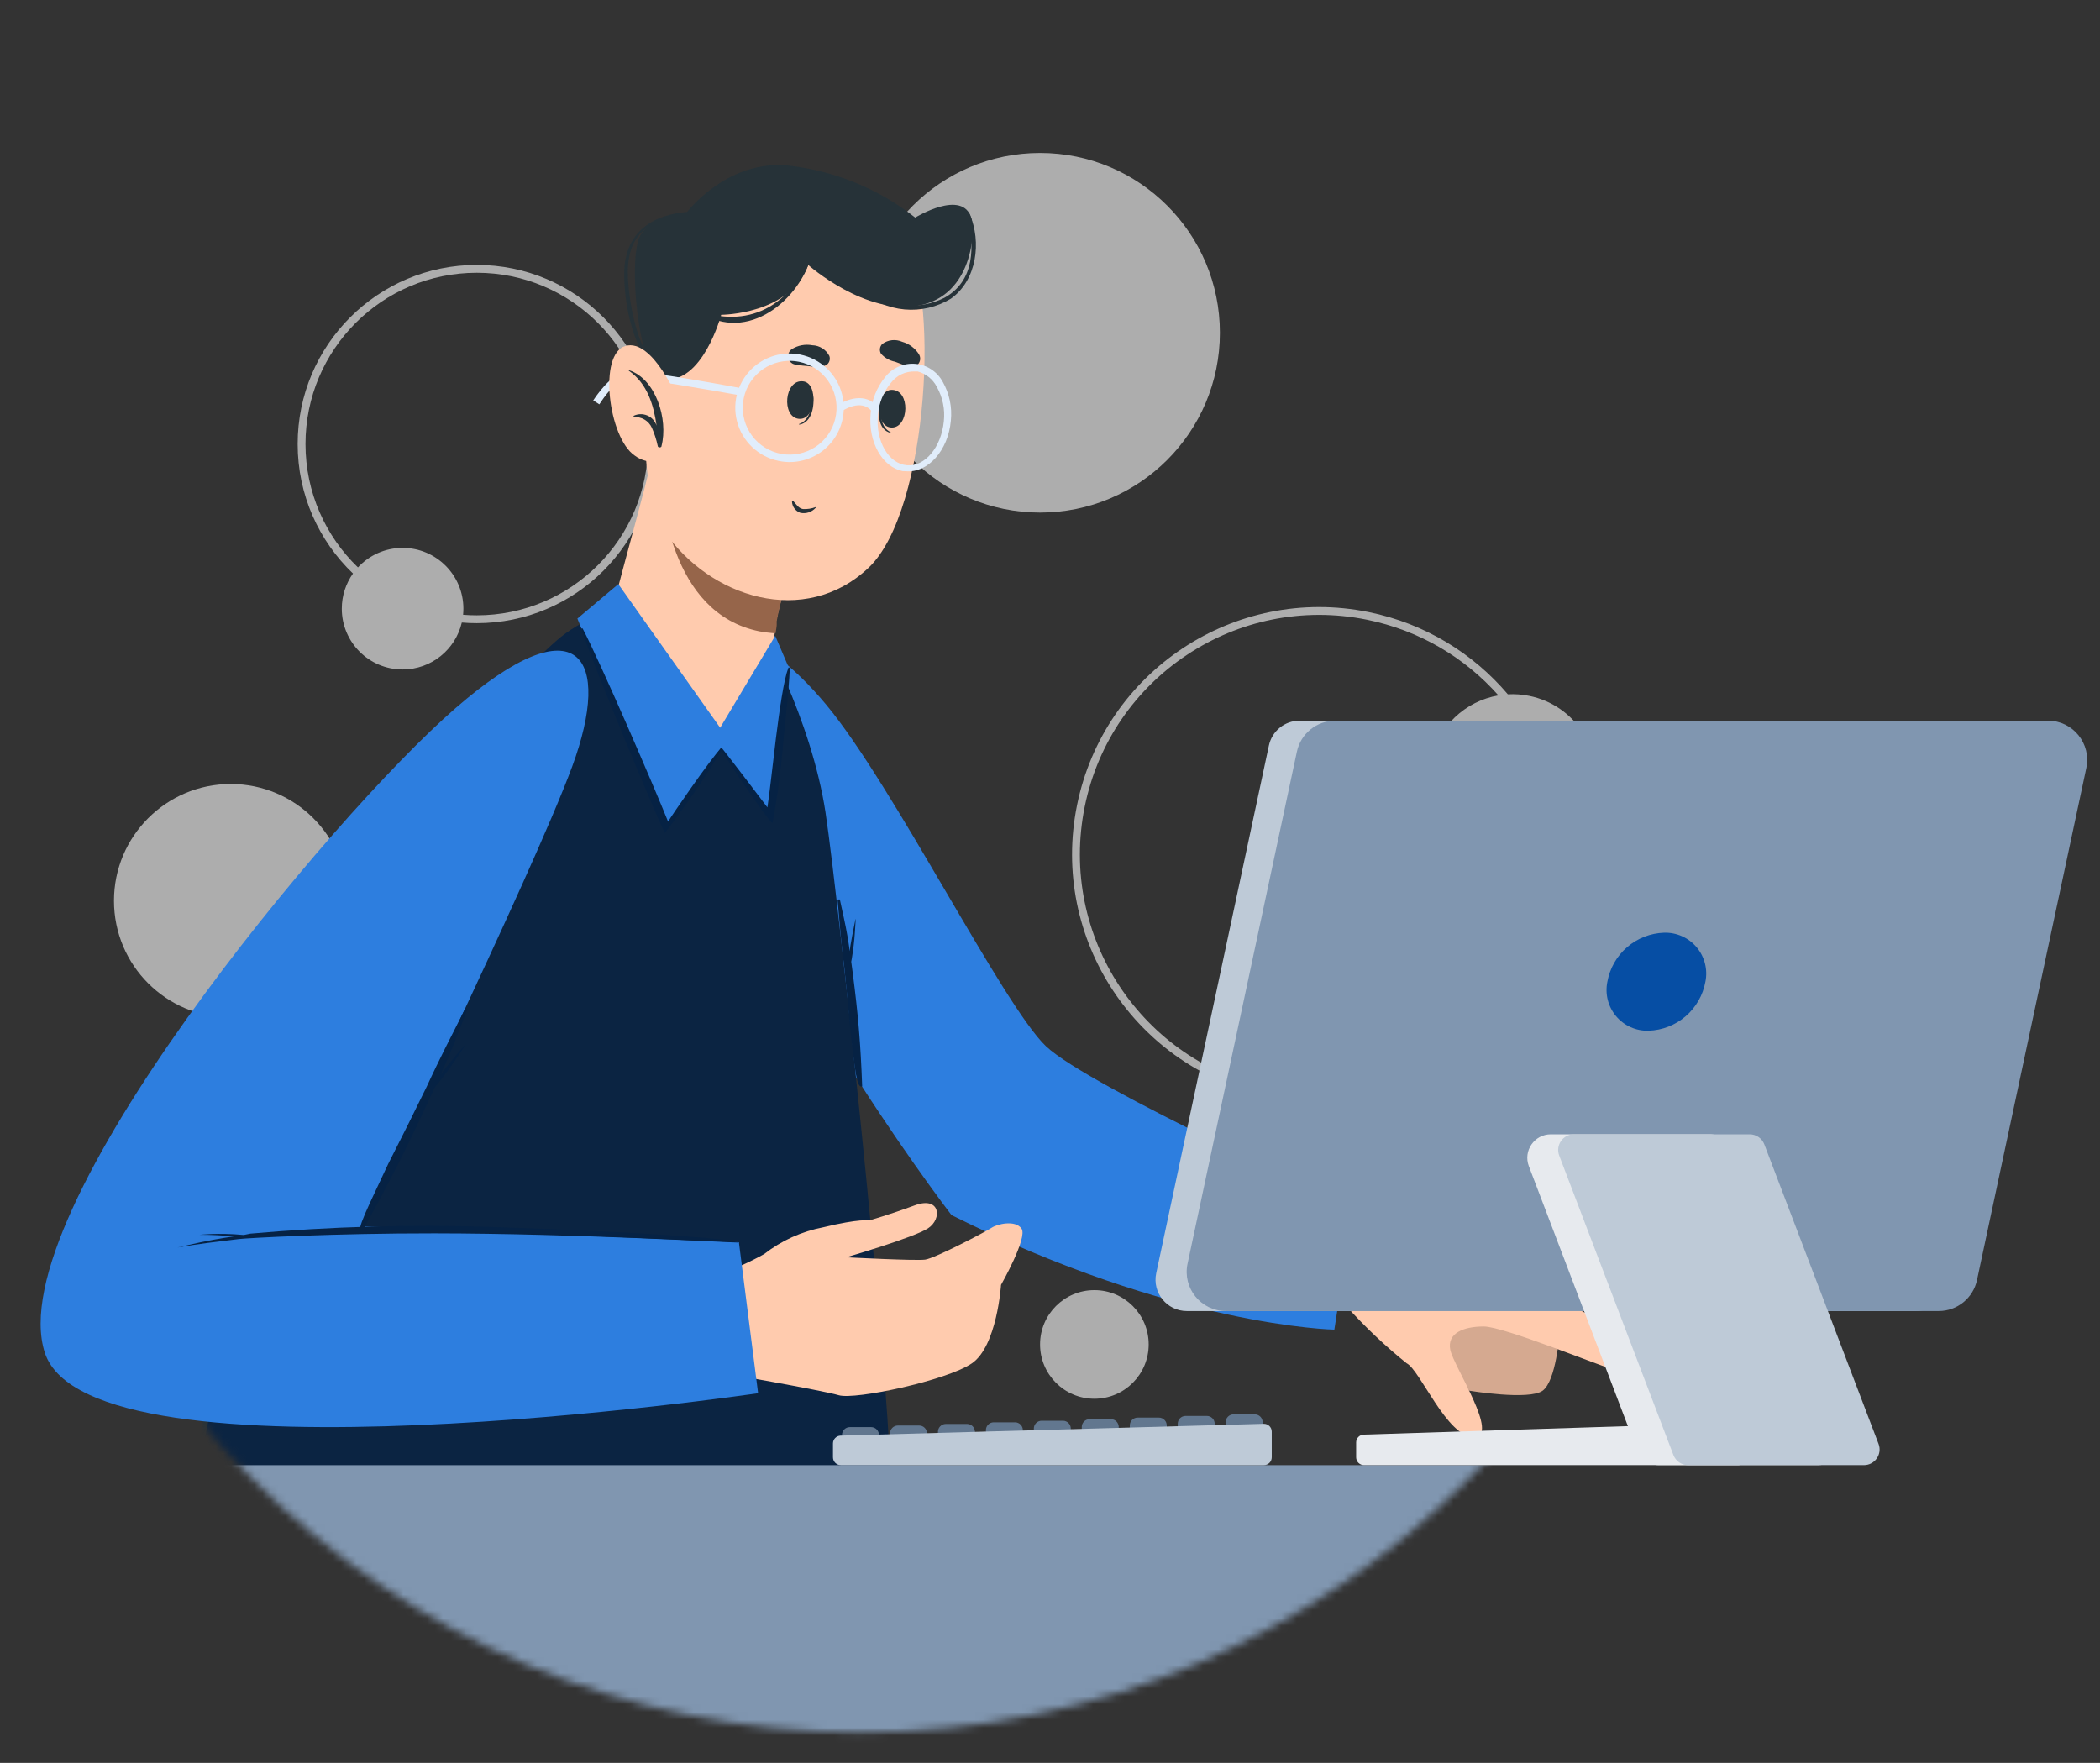 
<svg width="268" height="225" viewBox="0 0 268 225" fill="none" xmlns="http://www.w3.org/2000/svg">
<rect x="0" y="0" width="268" height="225" fill="#333333" stroke="none"/>
<!-- <ellipse cx="109.784" cy="110.484" rx="109.784" ry="110.484" fill="#7EB7FB"/> -->
<path opacity="0.6" fill-rule="evenodd" clip-rule="evenodd" d="M82.707 56.673C82.707 68.746 72.92 78.533 60.847 78.533C60.259 78.533 59.676 78.51 59.099 78.464C59.125 78.208 59.138 77.948 59.138 77.684C59.138 73.399 55.664 69.925 51.379 69.925C49.127 69.925 47.099 70.885 45.681 72.417C41.554 68.441 38.987 62.857 38.987 56.673C38.987 44.6 48.774 34.813 60.847 34.813C72.92 34.813 82.707 44.6 82.707 56.673ZM45.049 73.196C40.697 69.034 37.987 63.17 37.987 56.673C37.987 44.048 48.222 33.813 60.847 33.813C73.472 33.813 83.707 44.048 83.707 56.673C83.707 69.298 73.472 79.533 60.847 79.533C60.203 79.533 59.566 79.507 58.935 79.454C58.134 82.887 55.055 85.444 51.379 85.444C47.093 85.444 43.62 81.97 43.62 77.684C43.62 76.012 44.149 74.463 45.049 73.196Z" fill="white"/>
<path opacity="0.6" fill-rule="evenodd" clip-rule="evenodd" d="M198.315 115.125C194.953 131.661 178.822 142.34 162.286 138.978C145.75 135.616 135.07 119.485 138.432 102.949C141.795 86.413 157.925 75.734 174.461 79.096C181.21 80.468 186.984 83.967 191.225 88.753C187.018 89.478 183.484 92.707 182.582 97.143C181.408 102.916 185.137 108.548 190.91 109.722C193.796 110.308 196.646 109.67 198.922 108.164C198.985 110.453 198.791 112.785 198.315 115.125ZM192.43 88.615C193.325 88.565 194.241 88.628 195.161 88.815C200.934 89.989 204.663 95.62 203.489 101.394C202.989 103.853 201.68 105.942 199.895 107.439C200.024 110.025 199.835 112.669 199.295 115.324C195.823 132.401 179.164 143.43 162.087 139.958C145.009 136.486 133.98 119.827 137.453 102.75C140.925 85.673 157.583 74.644 174.661 78.116C181.876 79.583 188.011 83.404 192.43 88.615Z" fill="white"/>
<path opacity="0.6" fill-rule="evenodd" clip-rule="evenodd" d="M43.906 178.785C39.481 169.881 43.113 159.075 52.017 154.65C57.29 152.03 63.229 152.235 68.115 154.686C66.615 156.14 66.154 158.45 67.133 160.421C68.345 162.86 71.305 163.854 73.743 162.642C74.392 162.32 74.939 161.874 75.369 161.347C75.648 161.802 75.909 162.274 76.152 162.761C80.577 171.665 76.945 182.471 68.041 186.896C59.137 191.321 48.331 187.689 43.906 178.785ZM75.966 160.419C76.358 161.023 76.719 161.656 77.047 162.316C81.718 171.715 77.885 183.121 68.486 187.791C59.087 192.462 47.681 188.629 43.011 179.23C38.34 169.831 42.173 158.425 51.572 153.755C57.291 150.913 63.753 151.219 68.989 154.012C69.107 153.941 69.229 153.873 69.355 153.811C71.793 152.599 74.753 153.594 75.965 156.032C76.678 157.468 76.627 159.085 75.966 160.419Z" fill="white"/>
<circle opacity="0.6" cx="132.732" cy="42.471" r="22.949" fill="white"/>
<circle opacity="0.6" cx="139.663" cy="171.59" r="6.931" fill="white"/>
<circle opacity="0.6" cx="29.447" cy="114.964" r="14.901" fill="white"/>
<path d="M199.022 170.209C199.022 170.209 198.604 176.201 196.883 177.484C195.161 178.768 187.484 177.49 187.484 177.49C187.484 177.49 182.349 170.22 184.472 167.232C186.595 164.245 190.462 165.085 193.028 165.944C195.26 167.003 197.289 168.447 199.022 170.209Z" fill="#D5A990"/>
<path d="M126.966 135.134L172.653 158.611L189.327 160.744C189.327 160.744 209.854 170.991 209.855 172.694C209.856 174.398 207.732 175.28 206.028 174.841C204.324 174.401 191.917 169.299 189.352 169.3C186.787 169.302 184.643 170.146 185.085 172.289C185.527 174.433 191.505 183.406 188.078 183.408C184.652 183.411 181.239 174.857 179.516 173.996C176.773 171.788 174.211 169.363 171.855 166.746C171.855 166.746 137.572 157.242 128.594 155.965C123.559 155.368 119.279 150.376 115.063 145.476L126.966 135.134Z" fill="#FFCBAE"/>
<mask id="mask0" mask-type="alpha" maskUnits="userSpaceOnUse" x="0" y="0" width="220" height="222">
<path d="M219.602 110.556C219.602 171.61 170.45 221.105 109.818 221.105C49.186 221.105 0.034 171.61 0.034 110.556C0.034 49.501 49.186 0.006 109.818 0.006C170.45 0.006 219.602 49.501 219.602 110.556Z" fill="#F2EAFF"/>
</mask>
<g mask="url(#mask0)">
<path d="M136.205 231.281C134.749 230.334 133.069 229.787 131.335 229.696L103.332 224.665C94.531 223.095 85.73 221.731 77.119 219.883C69.917 218.416 62.597 216.436 56.407 212.446C50.334 208.508 45.881 202.515 43.866 195.562C41.967 188.595 41.493 181.316 42.472 174.161C42.663 172.415 43 170.684 43.337 168.968C43.337 168.941 43.327 168.915 43.307 168.896C43.288 168.876 43.262 168.866 43.235 168.866C43.208 168.866 43.181 168.876 43.162 168.896C43.143 168.915 43.132 168.941 43.132 168.968C40.609 182.17 40.199 197.645 50.041 208.368C54.823 213.576 61.453 216.7 68.23 218.739C75.953 220.816 83.789 222.442 91.7 223.609C101.049 225.281 110.388 226.953 119.717 228.626C124.206 229.432 128.768 230.092 133.227 231.061C134.127 231.183 134.969 231.571 135.647 232.175C135.966 232.646 136.165 233.187 136.227 233.752C136.288 234.318 136.21 234.889 135.999 235.417C135.53 237.617 134.914 239.818 134.254 241.945C128.929 259.342 90.952 341.911 89.91 343.818C89.808 344.024 90.116 344.17 90.233 343.979C99.034 328.783 127.271 265.048 133.139 248.634C134.683 244.455 135.962 240.182 136.967 235.842C137.349 234.244 137.554 232.469 136.205 231.281Z" fill="#37474F"/>
<path d="M222.837 389.687H159.22C159.22 389.687 160.276 270.607 155.244 264.006C148.541 255.205 53.18 254.281 33.07 225.619C14.998 199.861 30.943 163.922 30.943 163.922L103.171 162.646C101.454 170.369 99.124 177.942 96.203 185.295C96.203 185.295 182.997 202.384 207.054 229.3C223.292 247.519 222.837 389.687 222.837 389.687Z" fill="#263238"/>
<path d="M108.965 180.454C106.888 180.905 104.855 181.544 102.892 182.361C100.809 183.138 98.77 184.004 96.761 184.957C92.816 186.856 88.977 188.966 85.26 191.279C85.143 191.352 85.26 191.514 85.363 191.455C89.294 189.475 93.358 187.7 97.421 185.998L103.288 183.563C105.254 182.742 107.337 182.097 109.156 181.026C109.39 180.894 109.258 180.395 108.965 180.454Z" fill="#37474F"/>
<path d="M104.858 162.573C103.992 165.859 103.215 169.174 102.247 172.43C101.792 173.897 101.352 175.364 100.78 176.831C100.281 178.048 99.548 179.442 98.125 179.764C96.482 180.058 96.027 178.65 96.174 177.3C96.321 175.951 96.746 174.278 97.069 172.797C97.391 171.315 97.788 169.394 98.125 167.678C98.286 166.812 98.462 165.961 98.624 165.096C98.624 164.89 98.844 163.248 98.961 162.778C98.961 162.778 98.961 162.778 99.049 162.778C99.074 162.778 99.098 162.77 99.117 162.753C99.136 162.737 99.148 162.715 99.152 162.69C99.175 162.653 99.188 162.61 99.188 162.566C99.188 162.521 99.175 162.478 99.152 162.441C99.127 162.427 99.099 162.419 99.071 162.419C99.043 162.419 99.015 162.427 98.99 162.441C98.682 162.602 98.653 163.028 98.55 163.35C98.272 164.172 97.993 165.008 97.744 165.844C97.26 167.413 96.805 168.983 96.379 170.567L95.147 175.32C94.721 176.487 94.594 177.743 94.781 178.972C94.919 179.559 95.245 180.085 95.707 180.471C96.17 180.857 96.746 181.083 97.347 181.114C97.283 181.218 97.225 181.326 97.171 181.437C97.025 181.759 96.907 182.111 96.79 182.434C96.673 182.757 96.541 183.109 96.438 183.461C96.382 183.627 96.347 183.799 96.335 183.974C96.335 184.165 96.335 184.356 96.335 184.546C96.329 184.609 96.344 184.672 96.378 184.725C96.412 184.778 96.463 184.818 96.522 184.838C96.582 184.858 96.646 184.858 96.706 184.837C96.765 184.816 96.815 184.776 96.849 184.722C96.937 184.561 97.054 184.429 97.157 184.268C97.255 184.094 97.338 183.912 97.406 183.725C97.509 183.388 97.612 183.065 97.7 182.728C97.788 182.39 97.89 182.067 97.964 181.73C98.037 181.393 97.964 181.319 97.964 181.114C98.649 181.058 99.308 180.82 99.871 180.425C100.797 179.653 101.488 178.636 101.865 177.491C102.379 176.127 102.79 174.704 103.186 173.31C104.243 169.848 104.989 166.299 105.415 162.705C105.406 162.644 105.379 162.587 105.338 162.541C105.296 162.496 105.242 162.464 105.181 162.449C105.121 162.435 105.058 162.439 105.001 162.461C104.943 162.483 104.893 162.522 104.858 162.573V162.573Z" fill="#37474F"/>
<path d="M61.82 170.127C61.498 171.755 61.292 173.413 60.896 175.026C60.5 176.64 60.06 178.195 59.517 179.735C59.022 181.23 58.327 182.652 57.449 183.96C56.531 185.183 55.439 186.265 54.207 187.172C51.86 188.998 49.228 190.425 46.418 191.397C45.007 191.886 43.567 192.288 42.106 192.599C41.343 192.761 40.639 192.893 39.803 192.981C39.162 192.993 38.53 193.128 37.94 193.377C37.885 193.411 37.84 193.459 37.809 193.515C37.778 193.572 37.761 193.635 37.761 193.7C37.761 193.764 37.778 193.827 37.809 193.884C37.84 193.94 37.885 193.988 37.94 194.022C39.046 194.372 40.225 194.423 41.358 194.169C42.593 194.07 43.82 193.874 45.025 193.582C47.466 192.97 49.807 192.012 51.977 190.736C54.189 189.54 56.175 187.966 57.845 186.087C59.401 184.113 60.485 181.81 61.013 179.354C61.815 176.355 62.19 173.259 62.128 170.156C62.122 170.122 62.104 170.091 62.078 170.068C62.052 170.044 62.02 170.03 61.985 170.027C61.95 170.023 61.916 170.031 61.886 170.049C61.856 170.068 61.833 170.095 61.82 170.127V170.127Z" fill="#37474F"/>
<path d="M168.402 306.736C167.884 296.468 167.156 286.2 166.217 275.932C165.982 273.409 165.762 270.886 165.483 268.363C165.319 266.4 164.915 264.464 164.281 262.598C162.814 258.74 159.645 256.731 155.802 255.748C151.255 254.531 146.546 253.782 141.911 252.976C137.276 252.169 132.42 251.406 127.668 250.687C118.045 249.22 108.393 247.871 98.815 246.14C89.254 244.504 79.808 242.26 70.534 239.422C62.04 236.738 53.327 233.452 46.565 227.452C32.028 214.544 31.75 193.186 33.759 175.349C34.038 172.826 34.375 170.318 34.713 167.795C34.713 167.663 34.522 167.619 34.507 167.795C33.231 177.843 31.75 187.95 32.63 198.086C33.17 206.475 35.841 214.588 40.389 221.658C45.274 228.86 52.594 233.569 60.5 236.87C69.231 240.366 78.253 243.085 87.461 244.996C106.53 249.206 125.893 251.127 145.035 254.648C147.397 255.073 149.744 255.528 152.091 256.027C154.279 256.373 156.42 256.968 158.472 257.802C162.872 259.811 163.943 264.065 164.427 268.451C165.557 278.646 166.29 288.884 166.906 299.123C168.138 319.733 168.681 340.459 168.373 361.113L168.241 368.77C168.241 368.99 168.579 368.975 168.579 368.77C169.488 348.116 169.459 327.404 168.402 306.736Z" fill="#37474F"/>
<path d="M193.559 218.519C186.3 213.929 178.665 209.964 170.735 206.667C162.843 203.263 154.76 200.344 146.619 197.601C138.478 194.858 130.205 192.629 121.961 190.428C113.718 188.228 105.269 186.439 96.863 184.781C100.985 185.94 105.166 186.923 109.288 188.096C113.41 189.27 117.561 190.311 121.668 191.499C129.897 193.846 138.126 196.237 146.223 198.98C154.32 201.723 162.359 204.525 170.368 207.679C174.343 209.263 178.274 210.935 182.103 212.739C185.931 214.544 189.818 216.421 193.559 218.519Z" fill="#37474F"/>
<path d="M172.702 154.04L170.288 169.701C170.288 169.701 149.943 169.342 121.426 155.083C115.735 147.617 93.02 115.78 89.94 95.698C86.859 75.617 96.893 79.68 105.445 89.948C113.996 100.216 128.013 128.34 133.493 133.537C138.973 138.733 172.702 154.04 172.702 154.04Z" fill="#2D7EDF"/>
<path d="M113.38 188.328C111.356 190.503 24.386 200.443 23.902 199.799C22.758 198.075 36.203 112.69 70.967 81.808C77.099 76.362 90.145 74.334 94.781 77.669C97.098 79.28 103.582 92.168 105.342 103.622C107.102 115.076 114.627 186.959 113.38 188.328Z" fill="#0B2442"/>
<path d="M92.624 93.572C87.49 93.85 80.391 84.844 78.132 78.169C77.985 77.715 82.694 61.345 83.28 58C83.398 57.311 103.362 66.801 103.362 66.801C101.42 70.765 99.971 74.953 99.049 79.27C99.034 79.783 97.626 93.293 92.624 93.572Z" fill="#FFCBAE"/>
<path d="M103.435 66.816C103.435 66.919 103.186 67.3 102.907 67.931C102.423 69.002 101.645 70.747 100.927 72.771C100.142 74.882 99.539 77.056 99.123 79.27C99.123 79.431 99.123 79.592 99.123 79.739C99.123 80.018 99.034 80.384 98.976 80.825C98.282 80.785 97.591 80.702 96.907 80.575C85.539 78.272 84.19 63.574 84.087 58.015L84.439 58.147C84.982 58.323 85.671 58.602 86.522 58.954L87.168 59.232C88.502 59.804 90.101 60.523 91.759 61.257L93.402 62.005L96.893 63.618C97.362 63.853 97.846 64.073 98.36 64.264L99.827 64.924C100.041 65.038 100.261 65.141 100.487 65.232L100.78 65.378L102.438 66.171L103.23 66.537L103.567 66.699L103.435 66.816Z" fill="#96654A"/>
<path d="M86.141 32.741C82.078 39.503 80.669 61.623 84.674 67.652C90.541 76.365 102.746 80.106 110.828 72.478C118.661 65.144 119.981 36.232 115.229 30.482C108.261 22.018 92.155 22.737 86.141 32.741Z" fill="#FFCBAE"/>
<path d="M103.758 50.343C103.758 50.343 103.626 50.343 103.626 50.461C103.626 51.927 103.347 53.673 101.983 54.113V54.201C103.655 53.966 103.978 51.693 103.758 50.343Z" fill="#263238"/>
<path d="M102.482 48.671C100.091 48.392 99.709 53.203 101.924 53.453C104.139 53.702 104.491 48.876 102.482 48.671Z" fill="#263238"/>
<path d="M112.353 51.209C112.353 51.209 112.471 51.209 112.456 51.341C112.295 52.808 112.353 54.553 113.659 55.155C113.659 55.155 113.659 55.257 113.659 55.243C112.016 54.876 111.957 52.588 112.353 51.209Z" fill="#263238"/>
<path d="M113.806 49.757C116.211 49.757 116.021 54.583 113.806 54.568C111.591 54.553 111.781 49.742 113.806 49.757Z" fill="#263238"/>
<path d="M101.425 46.515C102.076 46.63 102.732 46.708 103.391 46.749C104.073 46.931 104.795 46.879 105.445 46.603C105.633 46.48 105.775 46.298 105.847 46.085C105.919 45.872 105.916 45.641 105.841 45.429C105.634 45.029 105.323 44.691 104.941 44.451C104.56 44.211 104.12 44.078 103.67 44.065C102.763 43.895 101.825 44.073 101.044 44.564C100.871 44.684 100.736 44.852 100.657 45.047C100.578 45.243 100.557 45.457 100.598 45.664C100.638 45.871 100.738 46.061 100.885 46.212C101.032 46.364 101.22 46.469 101.425 46.515V46.515Z" fill="#263238"/>
<path d="M116.094 46.808C115.456 46.631 114.829 46.415 114.216 46.163C113.522 46.03 112.892 45.668 112.427 45.136C112.315 44.941 112.271 44.715 112.3 44.493C112.329 44.27 112.43 44.063 112.588 43.904C112.951 43.636 113.378 43.469 113.827 43.42C114.275 43.371 114.728 43.442 115.14 43.625C116.027 43.875 116.79 44.445 117.282 45.224C117.39 45.406 117.442 45.617 117.431 45.829C117.42 46.041 117.346 46.244 117.218 46.414C117.091 46.584 116.916 46.712 116.716 46.782C116.516 46.852 116.299 46.861 116.094 46.808Z" fill="#263238"/>
<path d="M101.279 64C101.616 64.367 101.924 64.88 102.467 64.968C103.021 65.003 103.576 64.918 104.095 64.719C104.095 64.719 104.198 64.719 104.095 64.807C103.857 65.079 103.551 65.282 103.207 65.395C102.864 65.509 102.497 65.528 102.144 65.452C101.837 65.347 101.569 65.15 101.378 64.887C101.186 64.625 101.08 64.31 101.073 63.985C101.117 63.956 101.235 63.941 101.279 64Z" fill="#263238"/>
<path d="M84.615 48.378C89.647 49.155 92.037 40.178 92.037 40.178C92.037 40.178 100.839 40.178 103.142 33.812C103.142 33.812 110.476 40.325 117.312 38.99C124.147 37.655 124.47 29.514 123.971 27.856C122.856 24.043 116.798 27.768 116.798 27.768C111.99 23.984 106.196 21.662 100.105 21.079C92.492 20.654 87.637 27.123 87.637 27.123C87.637 27.123 83.486 27.343 81.769 29.969C80.053 32.594 81.417 47.894 84.615 48.378Z" fill="#263238"/>
<path d="M89.999 39.928C96.526 41.85 101.645 38.109 103.611 31.875H103.728C102.614 37.743 96.013 43.61 89.881 40.193C89.862 40.169 89.85 40.141 89.846 40.112C89.842 40.082 89.846 40.051 89.858 40.024C89.87 39.997 89.89 39.973 89.915 39.956C89.939 39.939 89.969 39.93 89.999 39.928Z" fill="#263238"/>
<path d="M87.842 27.035C87.842 27.035 87.945 27.152 87.842 27.167C85.847 27.739 83.603 28.062 81.975 29.558C80.068 31.362 79.98 34.105 80.215 36.54C80.567 40.295 81.681 45.341 84.615 47.923C84.791 48.07 84.542 48.319 84.38 48.172C80.86 45.239 79.554 38.828 79.672 34.486C79.877 29.616 83.266 27.372 87.842 27.035Z" fill="#263238"/>
<path d="M110.227 36.687C111.611 37.906 113.328 38.684 115.157 38.921C116.986 39.159 118.845 38.846 120.495 38.022C124.441 35.88 124.411 31.362 123.428 27.475C123.428 27.284 123.663 27.123 123.736 27.314C125.291 30.849 124.675 35.777 121.345 38.124C119.574 39.202 117.503 39.682 115.438 39.495C113.373 39.307 111.423 38.462 109.875 37.083C109.596 36.863 109.948 36.467 110.227 36.687Z" fill="#263238"/>
<path d="M99.357 58.822C98.088 58.56 96.917 57.946 95.979 57.051C95.041 56.157 94.373 55.017 94.051 53.761C93.729 52.505 93.766 51.184 94.158 49.948C94.55 48.712 95.281 47.611 96.268 46.771C97.255 45.93 98.458 45.383 99.74 45.193C101.022 45.002 102.332 45.176 103.521 45.693C104.71 46.211 105.729 47.052 106.464 48.12C107.198 49.188 107.617 50.442 107.674 51.737V51.737C107.758 53.571 107.109 55.364 105.872 56.72C104.634 58.076 102.908 58.885 101.073 58.968C100.497 58.994 99.921 58.945 99.357 58.822V58.822ZM101.983 46.177C101.5 46.081 101.008 46.041 100.516 46.06C98.994 46.126 97.555 46.77 96.491 47.861C95.427 48.952 94.82 50.407 94.792 51.93C94.764 53.453 95.319 54.93 96.342 56.059C97.365 57.187 98.78 57.883 100.299 58.005C101.817 58.127 103.325 57.664 104.515 56.712C105.704 55.761 106.486 54.391 106.701 52.883C106.916 51.375 106.547 49.841 105.67 48.595C104.794 47.349 103.475 46.485 101.983 46.177V46.177Z" fill="#E1EDFB"/>
<path d="M115.184 60.127C112.603 59.599 110.784 56.446 111.107 52.793C111.234 51.072 111.89 49.433 112.984 48.099C113.436 47.525 114.024 47.073 114.695 46.784C115.366 46.494 116.098 46.376 116.826 46.44C117.553 46.504 118.254 46.748 118.863 47.151C119.473 47.553 119.973 48.101 120.318 48.745C121.168 50.25 121.527 51.983 121.345 53.703C121.008 57.502 118.411 60.391 115.61 60.142L115.184 60.127ZM117.121 47.41H116.769C116.175 47.386 115.584 47.508 115.047 47.763C114.511 48.019 114.044 48.401 113.688 48.877C112.714 50.058 112.135 51.515 112.031 53.042C111.752 56.328 113.395 59.174 115.727 59.379C118.059 59.585 120.128 57.062 120.45 53.776C120.62 52.252 120.307 50.712 119.556 49.375C119.309 48.896 118.965 48.474 118.546 48.136C118.126 47.797 117.641 47.55 117.121 47.41V47.41Z" fill="#E1EDFB"/>
<path d="M107.381 52.514L106.853 51.766C107.968 50.974 110.491 50.006 112.016 51.957L111.283 52.529C109.919 50.769 107.484 52.441 107.381 52.514Z" fill="#E1EDFB"/>
<path d="M76.489 51.605L75.711 51.106C75.946 50.739 78.029 47.541 80.112 47.38C82.195 47.219 94.311 49.492 94.78 49.58L94.604 50.49C91.099 49.844 81.623 48.202 80.126 48.304C78.63 48.407 77.061 50.725 76.489 51.605Z" fill="#E1EDFB"/>
<path d="M86.581 51.135C86.581 51.135 83.324 43.156 79.819 44.153C76.313 45.15 77.648 55.888 81.007 58.147C81.418 58.459 81.888 58.684 82.389 58.81C82.889 58.935 83.41 58.958 83.92 58.877C84.429 58.797 84.917 58.613 85.355 58.339C85.792 58.065 86.169 57.705 86.463 57.281L86.581 51.135Z" fill="#FFCBAE"/>
<path d="M80.273 47.248C80.273 47.248 80.185 47.248 80.273 47.336C82.606 48.965 83.412 51.649 83.794 54.333C83.702 54.045 83.549 53.779 83.346 53.555C83.142 53.33 82.893 53.152 82.615 53.032C82.337 52.913 82.036 52.854 81.733 52.861C81.43 52.868 81.132 52.94 80.86 53.072C80.86 53.072 80.86 53.218 80.86 53.233C81.342 53.193 81.825 53.302 82.242 53.546C82.66 53.79 82.991 54.157 83.192 54.597C83.52 55.342 83.771 56.119 83.94 56.915C83.94 57.179 84.454 57.15 84.424 56.915C85.29 53.541 83.72 48.378 80.273 47.248Z" fill="#263238"/>
<path d="M98.932 81.147L91.906 92.882L78.909 74.547L73.687 78.947C73.687 78.947 84.835 106.539 85.114 105.424L92.008 95.464L98.242 104.163L100.677 85.24L98.932 81.147Z" fill="#2D7EDF"/>
<path d="M99.959 94.745C100.252 91.606 100.648 88.452 100.795 85.298C100.795 85.196 100.633 85.108 100.589 85.298C99.475 88.232 98.418 100.202 97.934 103.047C97.67 102.666 92.067 95.332 92.067 95.42C90.6 96.96 85.627 104.221 85.261 104.866C83.5 100.466 76.606 84.492 74.376 80.252C74.376 80.135 74.127 80.252 74.171 80.252C75.638 84.814 84.659 106.333 84.865 106.304C87.451 102.92 89.86 99.405 92.082 95.772C92.976 97.327 98.492 105.468 98.594 105.013C99.225 101.616 99.68 98.189 99.959 94.745V94.745Z" fill="#062244"/>
<rect x="11.858" y="186.996" width="196.639" height="51.352" fill="#8096B0"/>
</g>
<path d="M111.171 182.142H108.455C107.903 182.142 107.455 182.589 107.455 183.142V184.219C107.455 184.771 107.903 185.219 108.455 185.219H111.171C111.724 185.219 112.171 184.771 112.171 184.219V183.142C112.171 182.589 111.724 182.142 111.171 182.142Z" fill="#62778F"/>
<path d="M117.301 181.941H114.585C114.033 181.941 113.585 182.389 113.585 182.941V184.019C113.585 184.571 114.033 185.019 114.585 185.019H117.301C117.853 185.019 118.301 184.571 118.301 184.019V182.941C118.301 182.389 117.853 181.941 117.301 181.941Z" fill="#62778F"/>
<path d="M123.418 181.741H120.702C120.15 181.741 119.702 182.189 119.702 182.741V183.819C119.702 184.371 120.15 184.819 120.702 184.819H123.418C123.971 184.819 124.418 184.371 124.418 183.819V182.741C124.418 182.189 123.971 181.741 123.418 181.741Z" fill="#62778F"/>
<path d="M129.536 181.529H126.82C126.267 181.529 125.82 181.976 125.82 182.529V183.606C125.82 184.158 126.267 184.606 126.82 184.606H129.536C130.088 184.606 130.536 184.158 130.536 183.606V182.529C130.536 181.976 130.088 181.529 129.536 181.529Z" fill="#62778F"/>
<path d="M135.653 181.329H132.937C132.385 181.329 131.937 181.776 131.937 182.329V183.406C131.937 183.958 132.385 184.406 132.937 184.406H135.653C136.205 184.406 136.653 183.958 136.653 183.406V182.329C136.653 181.776 136.205 181.329 135.653 181.329Z" fill="#62778F"/>
<path d="M141.771 181.128H139.054C138.502 181.128 138.054 181.576 138.054 182.128V183.206C138.054 183.758 138.502 184.206 139.054 184.206H141.771C142.323 184.206 142.771 183.758 142.771 183.206V182.128C142.771 181.576 142.323 181.128 141.771 181.128Z" fill="#62778F"/>
<path d="M147.9 180.928H145.184C144.632 180.928 144.184 181.376 144.184 181.928V183.006C144.184 183.558 144.632 184.006 145.184 184.006H147.9C148.453 184.006 148.9 183.558 148.9 183.006V181.928C148.9 181.376 148.453 180.928 147.9 180.928Z" fill="#62778F"/>
<path d="M154.018 180.716H151.302C150.749 180.716 150.302 181.163 150.302 181.716V182.793C150.302 183.345 150.749 183.793 151.302 183.793H154.018C154.57 183.793 155.018 183.345 155.018 182.793V181.716C155.018 181.163 154.57 180.716 154.018 180.716Z" fill="#62778F"/>
<path d="M160.135 180.515H157.419C156.867 180.515 156.419 180.963 156.419 181.515V182.593C156.419 183.145 156.867 183.593 157.419 183.593H160.135C160.687 183.593 161.135 183.145 161.135 182.593V181.515C161.135 180.963 160.687 180.515 160.135 180.515Z" fill="#62778F"/>
<path d="M162.299 185.996C162.299 186.548 161.851 186.996 161.299 186.996H107.304C106.752 186.996 106.304 186.548 106.304 185.996V184.228C106.304 183.686 106.735 183.243 107.276 183.228L161.271 181.72C161.834 181.704 162.299 182.157 162.299 182.72V185.996Z" fill="#BECAD7"/>
<path d="M248.392 164.165C247.998 166.011 246.368 167.33 244.48 167.33H151.468C148.922 167.33 147.024 164.984 147.556 162.495L161.936 95.147C162.33 93.302 163.96 91.982 165.847 91.982H258.86C261.405 91.982 263.303 94.328 262.772 96.818L248.392 164.165Z" fill="#BECAD7"/>
<path d="M252.302 163.374C251.809 165.681 249.771 167.33 247.412 167.33H156.444C153.263 167.33 150.89 164.397 151.555 161.286L165.507 95.938C166 93.631 168.038 91.982 170.397 91.982H261.365C264.546 91.982 266.919 94.915 266.254 98.026L252.302 163.374Z" fill="#8096B0"/>
<path d="M217.643 125.296C217.331 127.012 216.441 128.569 215.121 129.707C213.8 130.845 212.129 131.496 210.387 131.551C209.601 131.575 208.82 131.421 208.103 131.1C207.385 130.778 206.75 130.299 206.244 129.697C205.739 129.095 205.376 128.386 205.183 127.624C204.991 126.862 204.974 126.066 205.133 125.296C205.441 123.582 206.329 122.026 207.647 120.887C208.966 119.749 210.635 119.097 212.376 119.041C213.162 119.018 213.943 119.173 214.661 119.494C215.379 119.815 216.015 120.294 216.521 120.896C217.028 121.497 217.392 122.206 217.586 122.968C217.78 123.73 217.8 124.526 217.643 125.296Z" fill="#064EA4"/>
<path d="M222.834 185.995C222.834 186.548 222.387 186.995 221.834 186.995H174.07C173.517 186.995 173.07 186.548 173.07 185.995V184.098C173.07 183.558 173.498 183.116 174.038 183.099L221.802 181.562C222.367 181.544 222.834 181.996 222.834 182.561V185.995Z" fill="#E7EAEE"/>
<path d="M234.82 182.927C235.568 184.891 234.118 186.995 232.017 186.995H211.716C210.471 186.995 209.356 186.227 208.913 185.064L195.111 148.843C194.363 146.879 195.813 144.774 197.915 144.774H218.215C219.46 144.774 220.575 145.543 221.018 146.706L234.82 182.927Z" fill="#E7EAEE"/>
<path d="M239.739 184.283C240.238 185.592 239.272 186.995 237.87 186.995H215.43C214.6 186.995 213.857 186.483 213.561 185.708L198.986 147.487C198.487 146.178 199.454 144.774 200.855 144.774H223.295C224.125 144.774 224.869 145.287 225.164 146.062L239.739 184.283Z" fill="#BECAD7"/>
<path d="M91.758 162.619C93.749 161.943 95.675 161.087 97.511 160.064C99.719 158.343 102.303 157.17 105.052 156.641C109.715 155.507 110.921 155.767 110.921 155.767C110.921 155.767 113.482 155.042 116.746 153.837C120.01 152.631 120.265 155.577 118.439 156.769C116.613 157.961 108.003 160.468 108.003 160.468C108.003 160.468 116.821 160.934 118.069 160.766C119.317 160.599 125.844 157.183 126.537 156.707C127.23 156.232 129.576 155.657 130.373 156.818C131.169 157.98 127.75 163.99 127.75 163.99C127.75 163.99 127.244 171.825 124.02 174.013C120.795 176.202 109.121 178.692 107.04 178.071C104.959 177.45 91.419 175.097 91.419 175.097L91.758 162.619Z" fill="#FFCBAE"/>
<path d="M94.299 158.551L96.749 177.816C96.749 177.816 11.466 190.402 5.716 172.638C-0.034 154.874 42.387 104.033 58.156 90.362C73.925 76.69 78.149 83.907 73.03 97.813C67.91 111.719 46.008 156.523 46.374 156.523C46.741 156.523 94.299 158.551 94.299 158.551Z" fill="#2D7EDF"/>
<path d="M59.433 133.261C58.55 134.268 57.62 135.371 56.736 136.469C56.558 136.693 56.403 136.92 56.236 137.145C56.577 136.391 56.93 135.626 57.248 134.869C58.093 132.908 58.83 130.91 59.609 128.929C59.621 128.891 59.618 128.851 59.602 128.815C59.585 128.78 59.556 128.752 59.519 128.737C59.483 128.722 59.443 128.721 59.406 128.735C59.369 128.748 59.339 128.775 59.321 128.81C58.503 130.492 57.622 132.144 56.793 133.824C55.965 135.505 55.23 136.996 54.486 138.632C52.874 141.94 51.229 145.24 49.551 148.531C46.977 154.074 45.347 157.128 46.093 157.411C49.629 151.045 51.666 147.015 54.738 140.416L55.494 138.77L55.777 138.437C56.214 137.887 56.652 137.326 57.068 136.763C57.911 135.637 58.672 134.443 59.466 133.265L59.433 133.261Z" fill="#062244"/>
<path d="M109.175 117.326C108.941 118.415 108.715 119.585 108.525 120.724C108.489 120.955 108.472 121.173 108.446 121.398C108.356 120.778 108.272 120.145 108.162 119.537C107.896 117.951 107.522 116.411 107.192 114.853C107.184 114.826 107.161 114.805 107.13 114.796C107.099 114.787 107.061 114.79 107.024 114.804C106.987 114.818 106.953 114.842 106.929 114.872C106.906 114.901 106.894 114.935 106.896 114.965C107.048 116.382 107.132 117.822 107.274 119.245C107.416 120.669 107.542 121.931 107.732 123.279C108.027 126.069 108.29 128.875 108.522 131.696C109.122 136.294 109.277 138.956 110.031 138.655C109.822 133.02 109.523 129.577 108.816 124.099L108.632 122.738L108.701 122.384C108.791 121.817 108.877 121.243 108.943 120.682C109.086 119.552 109.128 118.436 109.204 117.308L109.175 117.326Z" fill="#062244"/>
<path d="M62.676 156.593C52.453 156.253 42.195 156.54 31.948 157.45L31.103 157.622C27.776 157.308 25.49 157.615 25.494 157.595C26.978 157.589 28.461 157.689 29.934 157.787C29.056 157.916 28.176 158.057 27.291 158.221C24.912 158.646 22.611 159.26 22.618 159.225C25.215 158.758 27.851 158.465 30.461 158.143C31.55 158.008 42.675 157.401 55.459 157.414C73.303 157.433 93.43 158.608 94.245 158.588C93.87 158.182 83.547 157.286 62.676 156.593Z" fill="#062244"/>
</svg>
